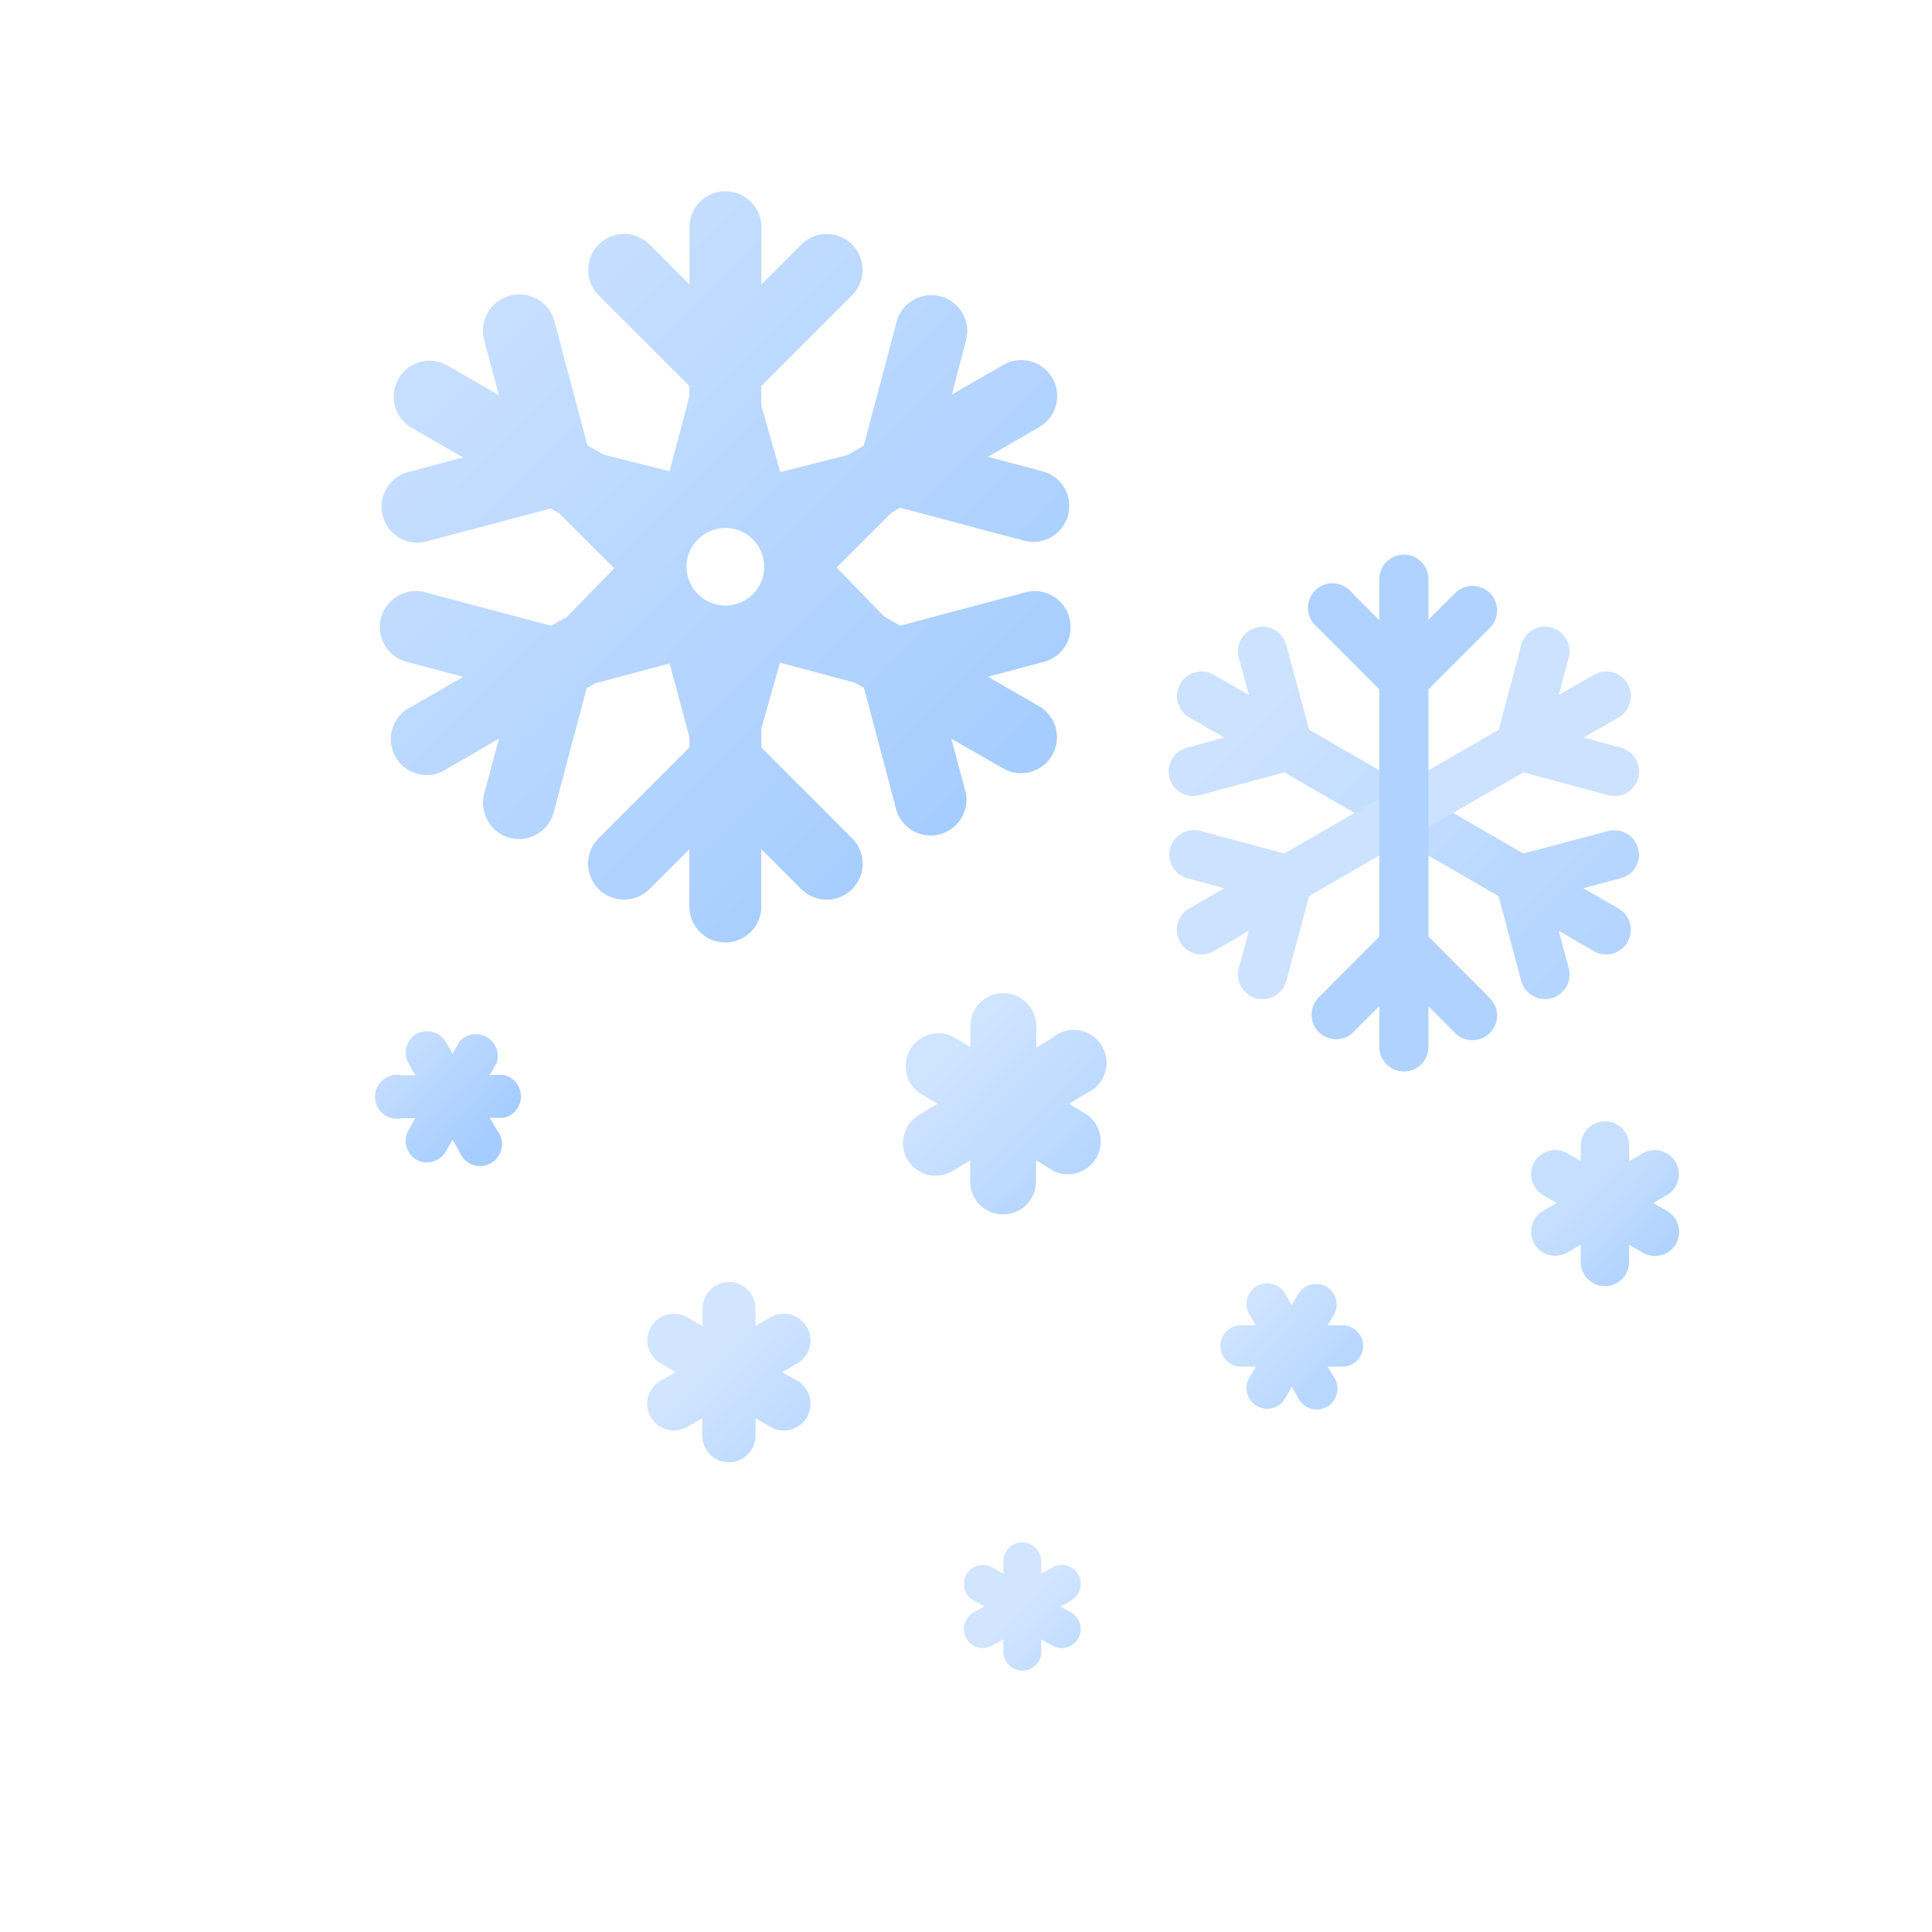 <?xml version="1.0" encoding="UTF-8"?>
<svg width="176px" height="176px" viewBox="0 0 176 176" version="1.1" xmlns="http://www.w3.org/2000/svg" xmlns:xlink="http://www.w3.org/1999/xlink">
    <title>날씨아이콘_소낙눈</title>
    <defs>
        <linearGradient x1="6.475%" y1="37.881%" x2="95.853%" y2="108.38%" id="linearGradient-1">
            <stop stop-color="#C7DFFF" offset="0%"></stop>
            <stop stop-color="#C7DFFF" offset="0%"></stop>
            <stop stop-color="#A6CDFF" offset="100%"></stop>
        </linearGradient>
        <linearGradient x1="-6982.308%" y1="-370.167%" x2="-6998.57%" y2="-322.019%" id="linearGradient-2">
            <stop stop-color="#C7DFFF" offset="0%"></stop>
            <stop stop-color="#C7DFFF" offset="0%"></stop>
            <stop stop-color="#A6CDFF" offset="100%"></stop>
        </linearGradient>
        <linearGradient x1="-2284.672%" y1="-473.88%" x2="-2298.846%" y2="-329.369%" id="linearGradient-3">
            <stop stop-color="#C7DFFF" offset="0%"></stop>
            <stop stop-color="#C7DFFF" offset="0%"></stop>
            <stop stop-color="#A6CDFF" offset="100%"></stop>
        </linearGradient>
        <linearGradient x1="-5.738%" y1="55.837%" x2="56.353%" y2="123.1%" id="linearGradient-4">
            <stop stop-color="#C7DFFF" offset="0%"></stop>
            <stop stop-color="#C7DFFF" offset="0%"></stop>
            <stop stop-color="#A6CDFF" offset="100%"></stop>
        </linearGradient>
        <linearGradient x1="12.27%" y1="10.73%" x2="79.112%" y2="72.547%" id="linearGradient-5">
            <stop stop-color="#C7DFFF" offset="0%"></stop>
            <stop stop-color="#C7DFFF" offset="0%"></stop>
            <stop stop-color="#A6CDFF" offset="100%"></stop>
        </linearGradient>
        <linearGradient x1="-3.759%" y1="77.67%" x2="56.481%" y2="144.416%" id="linearGradient-6">
            <stop stop-color="#C7DFFF" offset="0%"></stop>
            <stop stop-color="#C7DFFF" offset="0%"></stop>
            <stop stop-color="#A6CDFF" offset="100%"></stop>
        </linearGradient>
        <linearGradient x1="-10.348%" y1="99.45%" x2="51.414%" y2="166.804%" id="linearGradient-7">
            <stop stop-color="#C7DFFF" offset="0%"></stop>
            <stop stop-color="#C7DFFF" offset="0%"></stop>
            <stop stop-color="#A6CDFF" offset="100%"></stop>
        </linearGradient>
        <linearGradient x1="-4.355%" y1="73.226%" x2="56.893%" y2="140.624%" id="linearGradient-8">
            <stop stop-color="#C7DFFF" offset="0%"></stop>
            <stop stop-color="#C7DFFF" offset="0%"></stop>
            <stop stop-color="#A6CDFF" offset="100%"></stop>
        </linearGradient>
        <linearGradient x1="9.669%" y1="14.429%" x2="75.568%" y2="72.637%" id="linearGradient-9">
            <stop stop-color="#C7DFFF" offset="0%"></stop>
            <stop stop-color="#C7DFFF" offset="0%"></stop>
            <stop stop-color="#A6CDFF" offset="100%"></stop>
        </linearGradient>
        <linearGradient x1="18.349%" y1="15.56%" x2="81.668%" y2="84.411%" id="linearGradient-10">
            <stop stop-color="#C7DFFF" offset="0%"></stop>
            <stop stop-color="#C7DFFF" offset="0%"></stop>
            <stop stop-color="#A6CDFF" offset="100%"></stop>
        </linearGradient>
    </defs>
    <style type="text/css">
      <![CDATA[
      #snow-header-0 {
      -webkit-transform-origin: 20.5% 22.5%; -webkit-animation: snow-header-anim-0 15s linear infinite;
      transform-origin: 20.5% 22.5%; animation: snow-header-anim-0 15s linear infinite;
      }
      @-webkit-keyframes snow-header-anim-0 {
      0% { -webkit-transform: rotate(0deg); }
      100% { -webkit-transform: rotate(360deg); }
      }
      @keyframes snow-header-anim-0 {
      0% { transform: rotate(0deg); }
      100% { transform: rotate(360deg); }
      }

      #snow-header-1 {
      -webkit-transform-origin: 15% 15%; -webkit-animation: snow-header-anim-1 25s linear infinite;
      transform-origin: 15% 15%; animation: snow-header-anim-1 25s linear infinite;
      }
      @-webkit-keyframes snow-header-anim-1 {
      0% { transform: rotate(0deg); }
      100% { transform: rotate(-360deg); }
      }
      @keyframes snow-header-anim-1 {
      0% { transform: rotate(0deg); }
      100% { transform: rotate(-360deg); }
      }
      #snow-contain-2 {
      -webkit-animation: snow-contain-anim-2 3s linear infinite;
      animation: snow-contain-anim-2 3s linear infinite;
      }
      @-webkit-keyframes snow-contain-anim-2 {
      0% { opacity: 1; -webkit-transform: translate(0px, 0px); }
      40% { opacity: 1; }
      60% { opacity: 0; -webkit-transform: translate(-5px, 10px); }
      60.01% { opacity: 0; -webkit-transform: translate(3px, -4px); }
      80% { opacity: 1; }
      100% { opacity: 1; -webkit-transform: translate(0px, 0px); }
      }
      @keyframes snow-contain-anim-2 {
      0% { opacity: 1; transform: translate(0px, 0px); }
      40% { opacity: 1; }
      60% { opacity: 0; transform: translate(-5px, 10px); }
      60.01% { opacity: 0; transform: translate(3px, -4px); }
      80% { opacity: 1; }
      100% { opacity: 1; transform: translate(0px, 0px); }
      }
      #snow-header-2 {
      -webkit-transform-origin: 4% 47%; -webkit-animation: snow-header-anim-2 3s linear infinite;
      transform-origin: 4% 47%; animation: snow-header-anim-2 3s linear infinite;
      }
      @-webkit-keyframes snow-header-anim-2 {
      0% { -webkit-transform: rotate(0deg); }
      60% { -webkit-transform: rotate(-90deg); }
      60.01% { -webkit-transform: rotate(25deg); }
      100% { -webkit-transform: rotate(0deg); }
      }
      @keyframes snow-header-anim-2 {
      0% { transform: rotate(0deg); }
      60% { transform: rotate(-90deg); }
      60.01% { transform: rotate(25deg); }
      100% { transform: rotate(0deg); }
      }
      #snow-contain-3 {
      -webkit-animation: snow-contain-anim-3 2s linear infinite;
      animation: snow-contain-anim-3 2s linear infinite;
      }
      @-webkit-keyframes snow-contain-anim-3 {
      0% { opacity: 1; -webkit-transform: translate(0px, 0px); }
      50% { opacity: 1; }
      70% { opacity: 0; -webkit-transform: translate(-5px, 10px); }
      70.01% { opacity: 0; -webkit-transform: translate(3px, -4px); }
      80% { opacity: 1; }
      100% { opacity: 1; -webkit-transform: translate(0px, 0px); }
      }
      @keyframes snow-contain-anim-3 {
      0% { opacity: 1; transform: translate(0px, 0px); }
      50% { opacity: 1; }
      70% { opacity: 0; transform: translate(-5px, 10px); }
      70.01% { opacity: 0; transform: translate(3px, -4px); }
      80% { opacity: 1; }
      100% { opacity: 1; transform: translate(0px, 0px); }
      }
      #snow-header-3 {
      -webkit-transform-origin: 33% 48%; -webkit-animation: snow-header-anim-3 2s linear infinite;
      transform-origin: 33% 48%; animation: snow-header-anim-3 2s linear infinite;
      }
      @-webkit-keyframes snow-header-anim-3 {
      0% { -webkit-transform: rotate(0deg); }
      70% { -webkit-transform: rotate(-90deg); }
      70.01% { -webkit-transform: rotate(25deg); }
      100% { -webkit-transform: rotate(0deg); }
      }
      @keyframes snow-header-anim-3 {
      0% { transform: rotate(0deg); }
      70% { transform: rotate(-90deg); }
      70.01% { transform: rotate(25deg); }
      100% { transform: rotate(0deg); }
      }
      #snow-contain-4 {
      -webkit-animation: snow-contain-anim-4 2s linear infinite;
      animation: snow-contain-anim-4 2s linear infinite;
      }
      @-webkit-keyframes snow-contain-anim-4 {
      0% { opacity: 1; -webkit-transform: translate(0px, 0px); }
      30% { opacity: 1; }
      50% { opacity: 0; -webkit-transform: translate(3px, 6px); }
      50.01% { opacity: 0; -webkit-transform: translate(-3px, -6px); }
      70% { opacity: 1; }
      100% { opacity: 1; -webkit-transform: translate(0px, 0px); }
      }
      @keyframes snow-contain-anim-4 {
      0% { opacity: 1; transform: translate(0px, 0px); }
      30% { opacity: 1; }
      50% { opacity: 0; transform: translate(3px, 6px); }
      50.01% { opacity: 0; transform: translate(-3px, -6px); }
      70% { opacity: 1; }
      100% { opacity: 1; transform: translate(0px, 0px); }
      }
      #snow-header-4 {
      -webkit-transform-origin: 64% 52%; -webkit-animation: snow-header-anim-4 2s linear infinite;
      transform-origin: 64% 52%; animation: snow-header-anim-4 2s linear infinite;
      }
      @-webkit-keyframes snow-header-anim-4 {
      0% { -webkit-transform: rotate(0deg); }
      50% { -webkit-transform: rotate(45deg); }
      50.01% { -webkit-transform: rotate(-45deg); }
      100% { -webkit-transform: rotate(0deg); }
      }
      @keyframes snow-header-anim-4 {
      0% { transform: rotate(0deg); }
      50% { transform: rotate(45deg); }
      50.01% { transform: rotate(-45deg); }
      100% { transform: rotate(0deg); }
      }

      #snow-contain-5 {
      -webkit-animation: snow-contain-anim-5 3s linear infinite;
      animation: snow-contain-anim-5 3s linear infinite;
      }
      @-webkit-keyframes snow-contain-anim-5 {
      0% { opacity: 1; -webkit-transform: translate(0px, 0px); }
      50% { opacity: 1; }
      70% { opacity: 0; -webkit-transform: translate(-5px, 10px); }
      70.01% { opacity: 0; -webkit-transform: translate(3px, -4px); }
      85% { opacity: 1; }
      100% { opacity: 1; -webkit-transform: translate(0px, 0px); }
      }
      @keyframes snow-contain-anim-5 {
      0% { opacity: 1; transform: translate(0px, 0px); }
      50% { opacity: 1; }
      70% { opacity: 0; transform: translate(-5px, 10px); }
      70.01% { opacity: 0; transform: translate(3px, -4px); }
      85% { opacity: 1; }
      100% { opacity: 1; transform: translate(0px, 0px); }
      }
      #snow-header-5 {
      -webkit-transform-origin: 18% 62%; -webkit-animation: snow-header-anim-5 3s linear infinite;
      transform-origin: 18% 62%; animation: snow-header-anim-5 3s linear infinite;
      }
      @-webkit-keyframes snow-header-anim-5 {
      0% { -webkit-transform: rotate(0deg); }
      70% { -webkit-transform: rotate(-90deg); }
      70.01% { -webkit-transform: rotate(25deg); }
      100% { -webkit-transform: rotate(0deg); }
      }
      @keyframes snow-header-anim-5 {
      0% { transform: rotate(0deg); }
      70% { transform: rotate(-90deg); }
      70.01% { transform: rotate(25deg); }
      100% { transform: rotate(0deg); }
      }

      #snow-contain-6 {
      -webkit-animation: snow-contain-anim-6 1.5s linear infinite;
      animation: snow-contain-anim-6 1.5s linear infinite;
      }
      @-webkit-keyframes snow-contain-anim-6 {
      0% { opacity: 1; -webkit-transform: translate(0px, 0px); }
      30% { opacity: 1; }
      50% { opacity: 0; -webkit-transform: translate(-2px, 4px); }
      50.01% { opacity: 0; -webkit-transform: translate(2px, -4px); }
      70% { opacity: 1; }
      100% { opacity: 1; -webkit-transform: translate(0px, 0px); }
      }
      @keyframes snow-contain-anim-6 {
      0% { opacity: 1; transform: translate(0px, 0px); }
      30% { opacity: 1; }
      50% { opacity: 0; transform: translate(-2px, 4px); }
      50.01% { opacity: 0; transform: translate(2px, -4px); }
      70% { opacity: 1; }
      100% { opacity: 1; transform: translate(0px, 0px); }
      }
      #snow-header-6 {
      -webkit-transform-origin: 35% 75%; -webkit-animation: snow-header-anim-6 1.5s linear infinite;
      transform-origin: 35% 75%; animation: snow-header-anim-6 1.5s linear infinite;
      }
      @-webkit-keyframes snow-header-anim-6 {
      0% { -webkit-transform: rotate(0deg); }
      50% { -webkit-transform: rotate(-90deg); }
      50.01% { -webkit-transform: rotate(25deg); }
      100% { -webkit-transform: rotate(0deg); }
      }
      @keyframes snow-header-anim-6 {
      0% { transform: rotate(0deg); }
      50% { transform: rotate(-90deg); }
      50.01% { transform: rotate(25deg); }
      100% { transform: rotate(0deg); }
      }

      #snow-contain-7 {
      -webkit-animation: snow-contain-anim-7 2s linear infinite;
      animation: snow-contain-anim-7 2s linear infinite;
      }
      @-webkit-keyframes snow-contain-anim-7 {
      0% { opacity: 1; -webkit-transform: translate(0px, 0px); }
      40% { opacity: 1; }
      60% { opacity: 0; -webkit-transform: translate(3px, 6px); }
      60.01% { opacity: 0; -webkit-transform: translate(-3px, -6px); }
      80% { opacity: 1; }
      100% { opacity: 1; -webkit-transform: translate(0px, 0px); }
      }
      @keyframes snow-contain-anim-7 {
      0% { opacity: 1; transform: translate(0px, 0px); }
      40% { opacity: 1; }
      60% { opacity: 0; transform: translate(3px, 6px); }
      60.01% { opacity: 0; transform: translate(-3px, -6px); }
      80% { opacity: 1; }
      100% { opacity: 1; transform: translate(0px, 0px); }
      }
      #snow-header-7 {
      -webkit-transform-origin: 47% 60%; -webkit-animation: snow-header-anim-7 2s linear infinite;
      transform-origin: 47% 60%; animation: snow-header-anim-7 2s linear infinite;
      }
      @-webkit-keyframes snow-header-anim-7 {
      0% { -webkit-transform: rotate(0deg); }
      60% { -webkit-transform: rotate(45deg); }
      60.01% { -webkit-transform: rotate(-45deg); }
      100% { -webkit-transform: rotate(0deg); }
      }
      @keyframes snow-header-anim-7 {
      0% { transform: rotate(0deg); }
      60% { transform: rotate(45deg); }
      60.01% { transform: rotate(-45deg); }
      100% { transform: rotate(0deg); }
      }
      ]]>
    </style>
    <g id="날씨아이콘_소낙눈" stroke="none" stroke-width="1" fill="none" fill-rule="evenodd">
        <g id="아이콘" transform="translate(34, 17)" fill-rule="nonzero">
            <g id="Group" opacity="0.9" transform="translate(72, 33)">
                <g id="snow-header-1">
                    <path d="M32.77,27.75 L13.26,16.48 L11.18,8.75 C10.973,7.977 10.369,7.372 9.595,7.165 C8.822,6.958 7.996,7.179 7.43,7.745 C6.864,8.311 6.643,9.137 6.85,9.91 L7.77,13.31 L4.57,11.47 C3.877,11.07 3.023,11.07 2.33,11.47 C1.637,11.87 1.21,12.61 1.21,13.41 C1.21,14.21 1.637,14.95 2.33,15.35 L5.53,17.19 L2.12,18.11 C1.347,18.317 0.742,18.921 0.535,19.695 C0.328,20.468 0.549,21.294 1.115,21.86 C1.681,22.426 2.507,22.647 3.28,22.44 L11,20.36 L30.51,31.63 L32.58,39.36 C32.787,40.133 33.391,40.738 34.165,40.945 C34.938,41.152 35.764,40.931 36.33,40.365 C36.896,39.799 37.117,38.973 36.91,38.2 L36,34.8 L39.2,36.65 C40.274,37.269 41.646,36.899 42.265,35.825 C42.884,34.751 42.514,33.379 41.44,32.76 L38.24,30.92 L41.64,30 C42.209,29.862 42.699,29.502 43,29 C43.301,28.487 43.384,27.875 43.23,27.3 C43.078,26.724 42.702,26.232 42.186,25.933 C41.669,25.635 41.056,25.554 40.48,25.71 L32.77,27.75 Z" id="Path" fill="url(#linearGradient-1)"></path>
                    <path d="M30.53,16.48 L11,27.75 L3.26,25.67 C2.082,25.401 0.903,26.115 0.595,27.284 C0.288,28.452 0.962,29.654 2.12,30 L5.53,30.92 L2.33,32.76 C1.256,33.379 0.886,34.751 1.505,35.825 C2.124,36.899 3.496,37.269 4.57,36.65 L7.77,34.8 L6.85,38.2 C6.643,38.973 6.864,39.799 7.43,40.365 C7.996,40.931 8.822,41.152 9.595,40.945 C10.369,40.738 10.973,40.133 11.18,39.36 L13.26,31.63 L32.77,20.36 L40.5,22.44 C41.273,22.647 42.099,22.426 42.665,21.86 C43.231,21.294 43.452,20.468 43.245,19.695 C43.038,18.921 42.433,18.317 41.66,18.11 L38.26,17.19 L41.46,15.35 C42.153,14.95 42.58,14.21 42.58,13.41 C42.58,12.61 42.153,11.87 41.46,11.47 C40.767,11.07 39.913,11.07 39.22,11.47 L36,13.31 L36.91,9.91 C37.222,8.713 36.513,7.487 35.32,7.16 C34.746,7.007 34.135,7.089 33.621,7.388 C33.107,7.686 32.732,8.176 32.58,8.75 L30.53,16.48 Z" id="Path" fill="url(#linearGradient-2)"></path>
                    <path d="M19.65,35.32 L19.65,12.79 L14,7.13 C13.322,6.593 13.014,5.714 13.208,4.871 C13.403,4.029 14.065,3.373 14.909,3.187 C15.753,3.001 16.629,3.317 17.16,4 L19.65,6.49 L19.65,2.76 C19.65,1.96 20.077,1.22 20.77,0.82 C21.463,0.42 22.317,0.42 23.01,0.82 C23.703,1.22 24.13,1.96 24.13,2.76 L24.13,6.45 L26.63,3.96 C27.515,3.149 28.882,3.18 29.729,4.03 C30.577,4.881 30.603,6.247 29.79,7.13 L24.13,12.79 L24.13,35.32 L29.79,41 C30.603,41.883 30.577,43.249 29.729,44.1 C28.882,44.95 27.515,44.981 26.63,44.17 L24.13,41.68 L24.13,45.37 C24.13,46.607 23.127,47.61 21.89,47.61 C20.653,47.61 19.65,46.607 19.65,45.37 L19.65,41.66 L17.16,44.15 C16.271,44.894 14.962,44.837 14.141,44.019 C13.32,43.2 13.259,41.891 14,41 L19.65,35.32 Z" id="Path" fill="url(#linearGradient-3)"></path>
                </g>
            </g>
            <g id="snow-contain-3">
                <path d="M62.06,77.43 L60.4,78.43 L60.4,76.47 C60.4,74.813 59.057,73.47 57.4,73.47 L57.4,73.47 C55.743,73.47 54.4,74.813 54.4,76.47 L54.4,78.39 L52.74,77.39 C51.338,76.756 49.684,77.286 48.911,78.616 C48.138,79.946 48.496,81.645 49.74,82.55 L51.4,83.55 L49.74,84.55 C48.325,85.38 47.839,87.194 48.65,88.62 L48.65,88.62 C49.48,90.035 51.294,90.521 52.72,89.71 L54.38,88.71 L54.38,90.63 C54.38,92.287 55.723,93.63 57.38,93.63 C59.037,93.63 60.38,92.287 60.38,90.63 L60.38,88.71 L62.04,89.71 C63.442,90.344 65.096,89.814 65.869,88.484 C66.642,87.154 66.284,85.455 65.04,84.55 L63.38,83.55 L65.04,82.55 C66.084,82.078 66.768,81.054 66.803,79.909 C66.839,78.765 66.219,77.7 65.207,77.164 C64.195,76.629 62.966,76.716 62.04,77.39 L62.06,77.43 Z" id="snow-header-3" fill="url(#linearGradient-4)" opacity="0.85"></path>
            </g>
            <g id="snow-contain-2">
                <path d="M7.86,77.87 L7.23,79 L6.6,77.91 C6.046,76.988 4.862,76.67 3.92,77.19 L3.92,77.19 C3.008,77.747 2.695,78.923 3.21,79.86 L3.84,80.96 L2.58,80.96 C1.782,80.788 0.959,81.118 0.501,81.795 C0.044,82.472 0.044,83.358 0.501,84.035 C0.959,84.712 1.782,85.042 2.58,84.87 L3.84,84.87 L3.21,85.96 C2.689,86.899 3.002,88.082 3.92,88.64 L3.92,88.64 C4.862,89.16 6.046,88.842 6.6,87.92 L7.23,86.83 L7.86,87.92 C8.137,88.671 8.836,89.184 9.636,89.224 C10.435,89.265 11.182,88.824 11.533,88.105 C11.884,87.386 11.773,86.526 11.25,85.92 L10.62,84.83 L11.88,84.83 C12.801,84.631 13.458,83.817 13.458,82.875 C13.458,81.933 12.801,81.119 11.88,80.92 L10.62,80.92 L11.25,79.82 C11.538,78.922 11.16,77.945 10.343,77.475 C9.526,77.005 8.491,77.17 7.86,77.87 L7.86,77.87 Z" id="snow-header-2" fill="url(#linearGradient-5)"></path>
            </g>
            <g id="snow-contain-4">
                <path d="M115.65,88.06 L114.42,88.77 L114.42,87.35 C114.415,86.137 113.433,85.155 112.22,85.15 L112.22,85.15 C111.003,85.15 110.016,86.133 110.01,87.35 L110.01,88.77 L108.78,88.06 C108.098,87.667 107.257,87.668 106.576,88.062 C105.894,88.457 105.475,89.185 105.476,89.972 C105.477,90.76 105.898,91.487 106.58,91.88 L107.81,92.59 L106.58,93.3 C105.534,93.909 105.173,95.247 105.77,96.3 L105.77,96.3 C106.379,97.347 107.72,97.705 108.77,97.1 L110,96.39 L110,97.81 C109.945,98.633 110.352,99.419 111.057,99.847 C111.762,100.276 112.648,100.276 113.353,99.847 C114.058,99.419 114.465,98.633 114.41,97.81 L114.41,96.4 L115.64,97.11 C116.321,97.516 117.169,97.525 117.858,97.131 C118.547,96.738 118.971,96.004 118.967,95.21 C118.963,94.417 118.533,93.687 117.84,93.3 L116.61,92.59 L117.84,91.88 C118.895,91.272 119.258,89.925 118.65,88.87 C118.042,87.815 116.695,87.452 115.64,88.06 L115.65,88.06 Z" id="snow-header-4" fill="url(#linearGradient-6)"></path>
            </g>
            <g id="snow-contain-6">
                <path d="M61.86,125.79 L60.86,126.35 L60.86,125.24 C60.86,124.285 60.085,123.51 59.13,123.51 L59.13,123.51 C58.67,123.507 58.229,123.689 57.904,124.014 C57.579,124.339 57.397,124.78 57.4,125.24 L57.4,126.35 L56.4,125.79 C55.572,125.312 54.513,125.597 54.035,126.425 C53.557,127.253 53.842,128.312 54.67,128.79 L55.67,129.35 L54.67,129.9 C54.271,130.13 53.981,130.509 53.863,130.954 C53.744,131.399 53.808,131.872 54.04,132.27 L54.04,132.27 C54.519,133.094 55.574,133.376 56.4,132.9 L57.4,132.34 L57.4,133.46 C57.4,134.078 57.73,134.649 58.265,134.958 C58.8,135.267 59.46,135.267 59.995,134.958 C60.53,134.649 60.86,134.078 60.86,133.46 L60.86,132.34 L61.86,132.9 C62.396,133.209 63.056,133.209 63.592,132.899 C64.127,132.59 64.457,132.018 64.457,131.399 C64.456,130.78 64.126,130.209 63.59,129.9 L62.59,129.35 L63.59,128.79 C64.418,128.312 64.703,127.253 64.225,126.425 C63.747,125.597 62.688,125.312 61.86,125.79 L61.86,125.79 Z" id="snow-header-6" fill="url(#linearGradient-7)" opacity="0.8"></path>
            </g>
            <g id="snow-contain-5">
                <path d="M36.19,103 L34.83,103.78 L34.83,102.21 C34.83,101.566 34.574,100.947 34.118,100.492 C33.663,100.036 33.044,99.78 32.4,99.78 L32.4,99.78 C31.062,99.796 29.989,100.892 30,102.23 L30,103.8 L28.61,103 C27.858,102.566 26.931,102.566 26.18,103 C25.428,103.435 24.964,104.237 24.965,105.105 C24.965,105.974 25.428,106.776 26.18,107.21 L27.53,108 L26.18,108.78 C25.62,109.1 25.21,109.631 25.041,110.253 C24.873,110.876 24.958,111.541 25.28,112.1 L25.28,112.1 C25.955,113.264 27.444,113.662 28.61,112.99 L29.97,112.21 L29.97,113.78 C29.97,115.122 31.058,116.21 32.4,116.21 C33.742,116.21 34.83,115.122 34.83,113.78 L34.83,112.21 L36.19,112.99 C37.353,113.661 38.839,113.263 39.51,112.1 C40.181,110.937 39.783,109.451 38.62,108.78 L37.26,108 L38.62,107.21 C39.372,106.776 39.835,105.974 39.835,105.105 C39.836,104.237 39.372,103.435 38.62,103 C37.869,102.566 36.942,102.566 36.19,103 L36.19,103 Z" id="snow-header-5" fill="url(#linearGradient-8)" opacity="0.8"></path>
            </g>
            <g id="snow-contain-7">
                <path d="M84.28,100.84 L83.67,101.9 L83.07,100.84 C82.819,100.406 82.406,100.091 81.922,99.963 C81.437,99.835 80.922,99.906 80.49,100.16 L80.49,100.16 C80.057,100.409 79.742,100.82 79.612,101.302 C79.483,101.784 79.55,102.298 79.8,102.73 L80.41,103.73 L79.2,103.73 C78.494,103.679 77.818,104.026 77.449,104.631 C77.08,105.235 77.08,105.995 77.449,106.599 C77.818,107.204 78.494,107.551 79.2,107.5 L80.41,107.5 L79.8,108.5 C79.279,109.403 79.588,110.558 80.49,111.08 L80.49,111.08 C81.393,111.601 82.548,111.292 83.07,110.39 L83.67,109.33 L84.28,110.39 C84.602,111.004 85.235,111.392 85.929,111.401 C86.622,111.41 87.265,111.039 87.603,110.433 C87.941,109.828 87.921,109.086 87.55,108.5 L86.94,107.5 L88.15,107.5 C88.856,107.551 89.532,107.204 89.901,106.599 C90.27,105.995 90.27,105.235 89.901,104.631 C89.532,104.026 88.856,103.679 88.15,103.73 L86.94,103.73 L87.55,102.73 C88.022,101.832 87.7,100.722 86.823,100.215 C85.945,99.707 84.823,99.983 84.28,100.84 L84.28,100.84 Z" id="snow-header-7" fill="url(#linearGradient-9)" opacity="0.8"></path>
            </g>
            <path d="M59.26,37 L48,40 L46.52,39.14 L42.21,34.7 L47.21,29.7 L47.98,29.25 L59.28,32.25 C61.022,32.725 62.82,31.697 63.295,29.955 C63.77,28.213 62.742,26.415 61,25.94 L56,24.61 L60.67,21.91 C62.236,21.007 62.773,19.006 61.87,17.44 C60.967,15.874 58.966,15.337 57.4,16.24 L52.72,18.94 L54,14 C54.302,12.871 53.979,11.667 53.152,10.841 C52.325,10.015 51.12,9.693 49.992,9.996 C48.863,10.299 47.982,11.181 47.68,12.31 L44.68,23.61 L43.2,24.46 L37.08,26 L35.35,19.93 L35.35,18.17 L43.62,9.9 C44.447,9.075 44.771,7.871 44.47,6.742 C44.169,5.613 43.288,4.731 42.16,4.427 C41.032,4.123 39.827,4.445 39,5.27 L35.36,8.92 L35.36,3.52 C35.264,1.781 33.826,0.421 32.085,0.421 C30.344,0.421 28.906,1.781 28.81,3.52 L28.81,8.92 L25.17,5.27 C23.891,3.991 21.819,3.991 20.54,5.27 C19.261,6.549 19.261,8.621 20.54,9.9 L28.81,18.17 L28.81,19.07 L27,25.93 L21,24.42 L19.51,23.57 L16.51,12.27 C16.032,10.503 14.212,9.457 12.445,9.935 C10.678,10.413 9.632,12.233 10.11,14 L11.45,19 L6.77,16.3 C5.757,15.716 4.51,15.716 3.497,16.302 C2.485,16.887 1.862,17.967 1.862,19.137 C1.863,20.306 2.487,21.386 3.5,21.97 L8.18,24.67 L3.18,26 C1.435,26.467 0.398,28.26 0.865,30.005 C1.332,31.75 3.125,32.787 4.87,32.32 L16.17,29.32 L16.95,29.77 L21.95,34.77 L17.64,39.21 L16.19,40 L4.89,37 C3.737,36.629 2.473,36.924 1.604,37.767 C0.734,38.609 0.399,39.863 0.733,41.027 C1.067,42.191 2.016,43.077 3.2,43.33 L8.2,44.66 L3.52,47.36 C2.387,47.874 1.644,48.986 1.603,50.23 C1.562,51.473 2.23,52.632 3.326,53.22 C4.422,53.808 5.757,53.722 6.77,53 L11.45,50.3 L10.11,55.3 C9.886,56.141 10.005,57.036 10.44,57.79 C11.099,58.942 12.389,59.581 13.705,59.408 C15.021,59.235 16.101,58.283 16.44,57 L19.44,45.7 L20.22,45.25 L27,43.44 L28.81,50.19 L28.81,51.08 L20.54,59.35 C19.709,60.175 19.382,61.381 19.681,62.513 C19.981,63.645 20.861,64.531 21.991,64.838 C23.122,65.145 24.329,64.825 25.16,64 L28.8,60.36 L28.8,65.76 C28.896,67.499 30.334,68.859 32.075,68.859 C33.816,68.859 35.254,67.499 35.35,65.76 L35.35,60.36 L39,64 C40.279,65.279 42.351,65.279 43.63,64 C44.909,62.721 44.909,60.649 43.63,59.37 L35.36,51.1 L35.36,49.37 L37.05,43.37 L43.92,45.2 L44.7,45.65 L47.7,56.95 C48.273,58.545 49.971,59.438 51.61,59.006 C53.25,58.574 54.287,56.961 54,55.29 L52.66,50.29 L57.38,53 C58.393,53.584 59.64,53.584 60.653,52.998 C61.665,52.413 62.288,51.333 62.288,50.163 C62.287,48.994 61.663,47.914 60.65,47.33 L56,44.65 L61,43.32 C62.17,43.046 63.097,42.153 63.415,40.994 C63.733,39.835 63.391,38.595 62.525,37.762 C61.658,36.929 60.406,36.637 59.26,37 L59.26,37 Z M29.58,37.13 L29.58,37.13 C28.913,36.469 28.538,35.569 28.538,34.63 C28.538,33.691 28.913,32.791 29.58,32.13 L29.58,32.13 C30.962,30.752 33.198,30.752 34.58,32.13 L34.58,32.13 C35.247,32.791 35.622,33.691 35.622,34.63 C35.622,35.569 35.247,36.469 34.58,37.13 L34.58,37.13 C33.918,37.796 33.017,38.169 32.078,38.167 C31.139,38.165 30.24,37.788 29.58,37.12 L29.58,37.13 Z" id="snow-header-0" fill="url(#linearGradient-10)"></path>
        </g>
    </g>
</svg>
